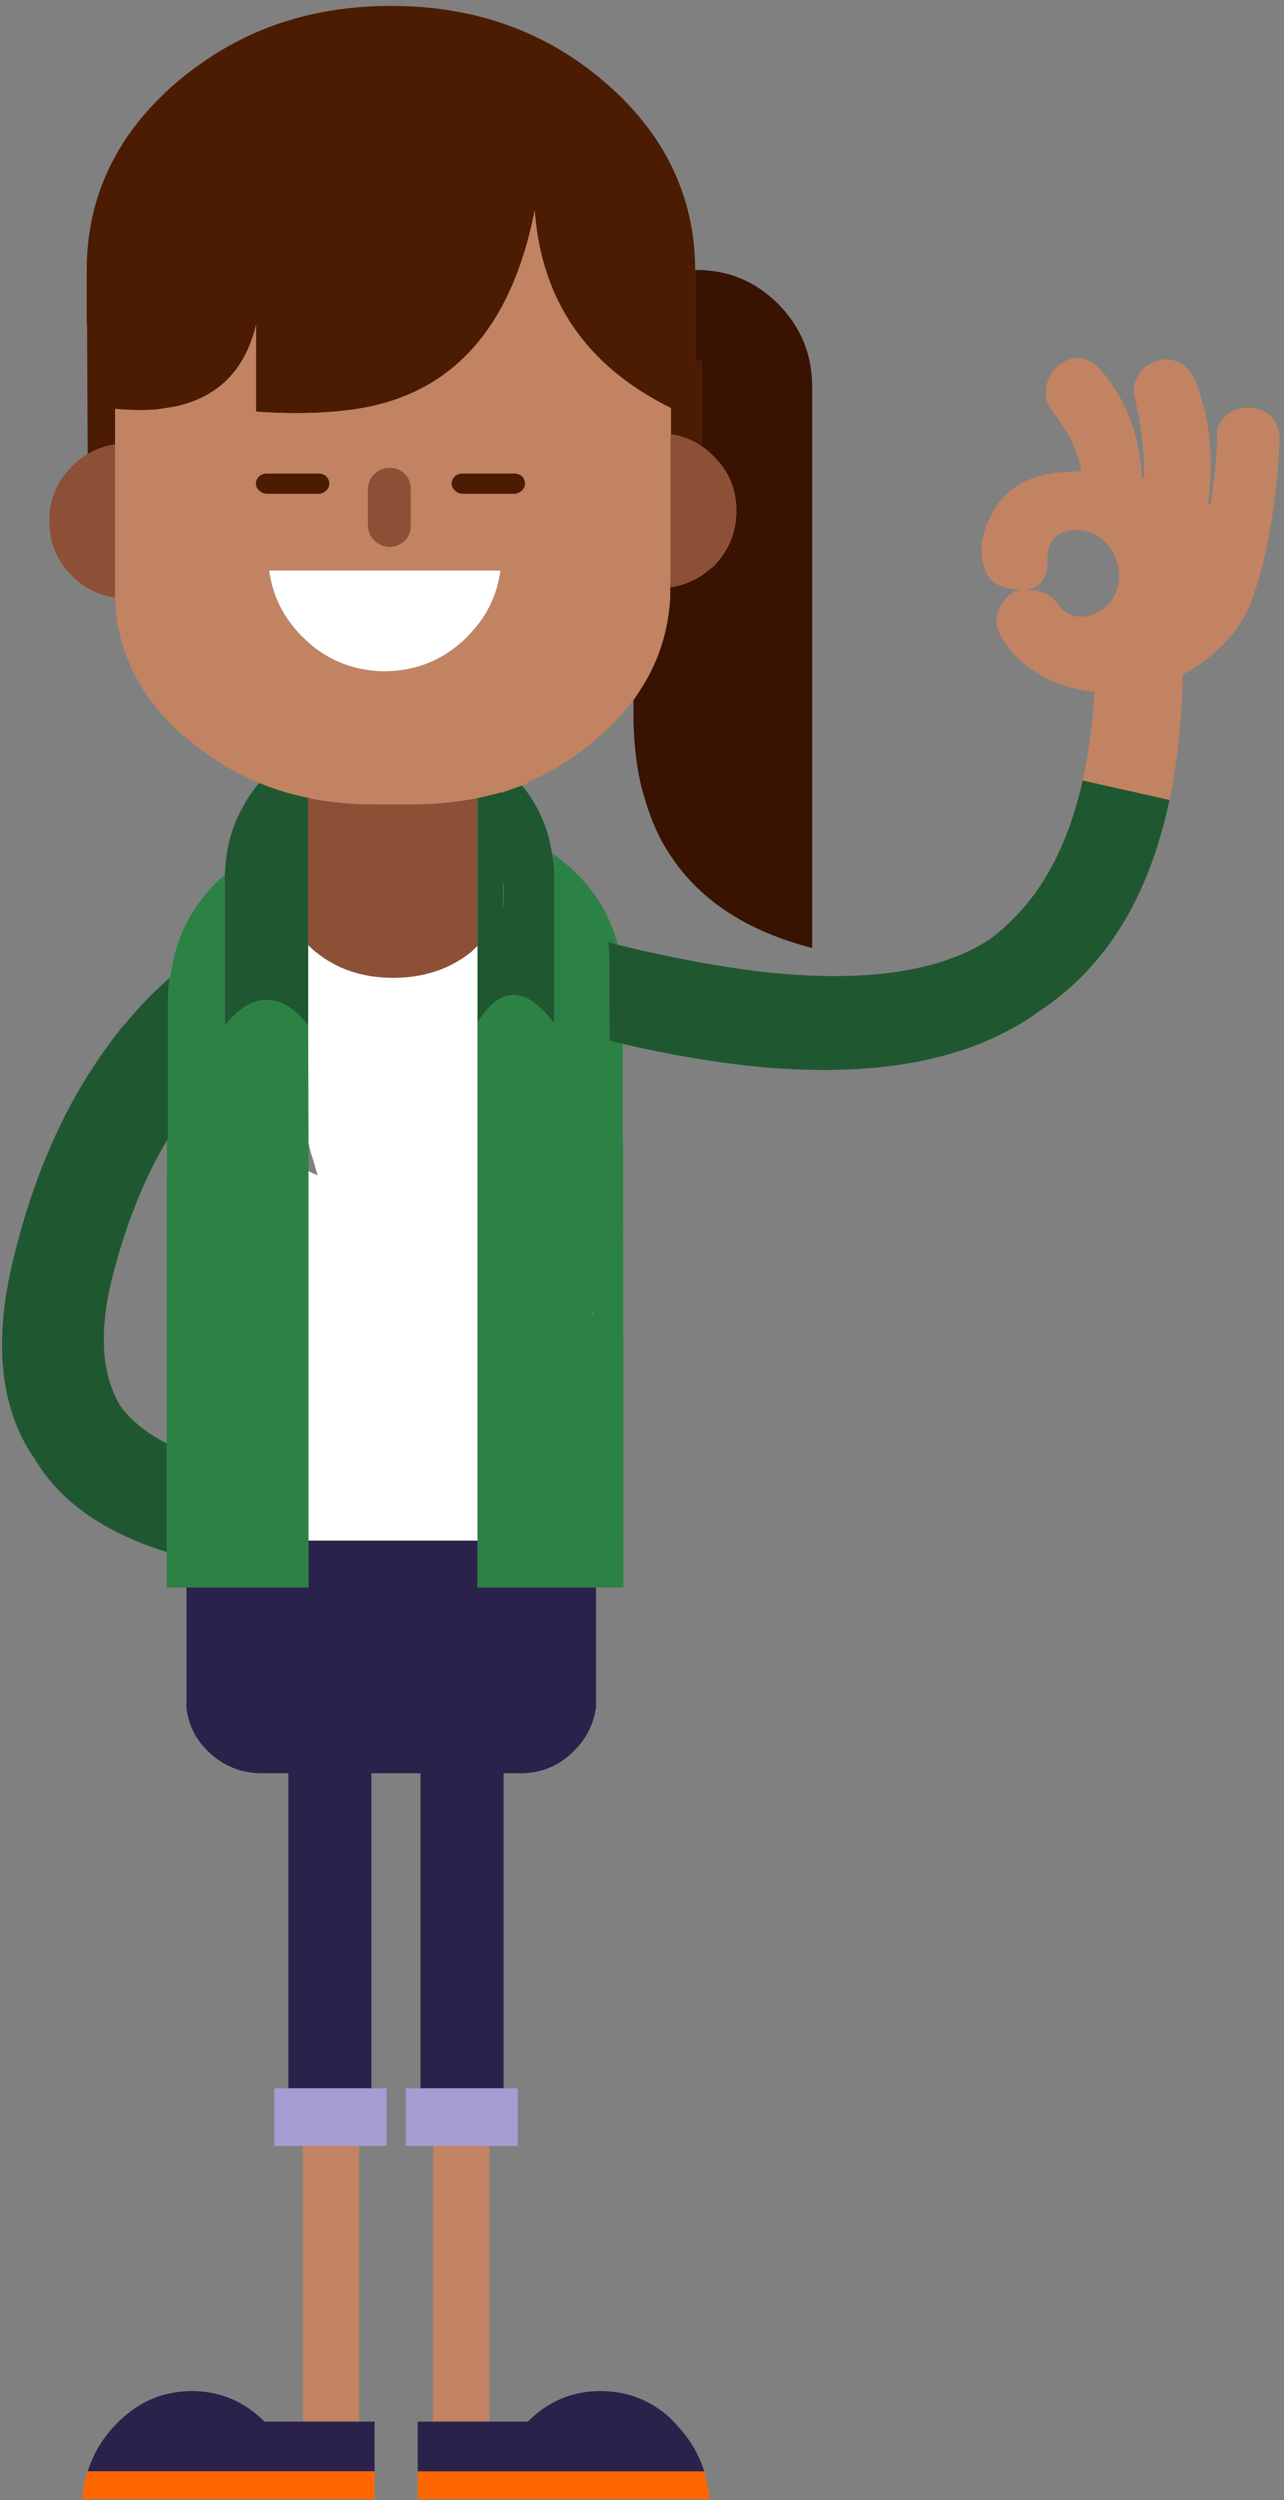 <?xml version="1.0" encoding="UTF-8" standalone="no"?>
<!DOCTYPE svg PUBLIC "-//W3C//DTD SVG 1.1//EN" "http://www.w3.org/Graphics/SVG/1.1/DTD/svg11.dtd">
<svg width="100%" height="100%" viewBox="0 0 204 397" version="1.1" xmlns="http://www.w3.org/2000/svg" xmlns:xlink="http://www.w3.org/1999/xlink" xml:space="preserve" style="fill-rule:evenodd;clip-rule:evenodd;stroke-linejoin:round;stroke-miterlimit:1.414;">
    <rect x="0" y="0" width="204" height="397" fill="#808080" stroke="none"/>
    <g transform="matrix(1,0,0,1,-3251,-89)">
        <g transform="matrix(1,0,0,1,0,-162)">
            <g id="Ninja-Female-2-OK-Hand" transform="matrix(1,0,0,1,2717.19,-110.651)">
                <path d="M714.725,421.118C713.975,422.217 713.775,423.417 714.075,424.716C715.125,429.164 715.624,433.413 715.575,437.411C715.575,437.461 715.575,437.461 715.575,437.511C715.475,437.461 715.375,437.461 715.225,437.411C714.825,430.714 712.726,425.116 708.877,420.618C707.728,419.268 706.478,418.569 705.129,418.519C703.929,418.469 702.83,418.919 701.78,419.868C700.83,420.768 700.231,421.867 700.031,423.117C699.781,424.466 700.081,425.666 700.88,426.715C702.68,429.164 703.929,431.164 704.579,432.813C705.029,433.913 705.329,435.112 705.579,436.362C705.579,436.412 705.579,436.462 705.579,436.512C705.429,436.462 705.279,436.462 705.129,436.512C698.781,436.512 694.433,438.361 692.084,442.109C689.735,445.758 689.135,449.157 690.385,452.255C691.184,454.304 693.134,455.304 696.232,455.304C694.983,455.354 693.883,456.104 692.984,457.553C691.884,459.203 691.834,460.952 692.884,462.801C694.733,465.85 697.332,468.149 700.78,469.698C702.63,470.548 704.679,471.098 706.828,471.398C707.078,471.448 707.378,471.448 707.678,471.498C707.428,476.596 706.778,481.294 705.828,485.592L719.623,488.691C720.872,482.643 721.572,475.996 721.722,468.749C722.772,468.199 723.821,467.549 724.871,466.8C728.919,463.901 731.618,460.302 733.018,456.054C733.068,455.904 733.068,455.804 733.117,455.704C734.117,452.905 735.017,449.257 735.766,444.709C736.516,440.16 736.916,435.912 737.066,431.864C737.166,430.114 736.716,428.715 735.716,427.715C734.817,426.866 733.667,426.416 732.268,426.366C730.918,426.316 729.719,426.716 728.769,427.515C727.72,428.315 727.17,429.365 727.17,430.714C727.17,433.563 726.87,437.062 726.22,441.16C726.17,441.31 726.17,441.46 726.17,441.61C726.12,441.66 726.12,441.71 726.12,441.76C725.97,441.66 725.87,441.56 725.72,441.51C725.77,441.36 725.77,441.26 725.82,441.11C726.67,434.513 726.07,428.365 723.921,422.618C723.271,420.968 722.322,419.819 721.072,419.169C719.923,418.619 718.773,418.569 717.524,419.019C716.324,419.369 715.374,420.069 714.725,421.118ZM708.577,447.007C709.927,448.007 710.876,449.356 711.326,451.056C711.776,452.705 711.676,454.254 711.126,455.704C710.477,457.303 709.277,458.453 707.628,459.152C705.179,460.102 703.179,459.502 701.63,457.303C700.68,455.904 698.931,455.254 696.482,455.304C698.981,455.204 700.231,453.605 700.231,450.456C700.181,447.707 701.48,446.208 704.079,445.858C705.728,445.658 707.228,446.058 708.577,447.007Z" style="fill:rgb(194,131,98);fill-rule:nonzero;"/>
                <path d="M640.255,387.531C637.906,382.933 634.507,378.685 630.059,374.836C620.663,366.689 609.317,362.591 595.972,362.591L595.872,362.591C584.577,362.591 574.681,365.54 566.184,371.438C564.635,372.487 563.186,373.587 561.736,374.836C552.29,383.033 547.592,392.929 547.592,404.524L547.592,413.171L547.642,413.171L547.742,433.763C549.091,432.963 550.541,432.463 552.09,432.213L552.09,426.566C554.489,426.816 556.738,426.816 558.787,426.666L561.586,426.216C568.433,424.766 572.732,420.468 574.481,413.271L574.481,427.016C580.828,427.465 586.326,427.265 590.924,426.516C605.818,424.067 615.115,413.571 618.763,395.078C619.813,409.323 626.96,419.769 640.255,426.366C640.305,426.416 640.355,426.416 640.405,426.466L640.405,430.614C642.204,430.864 643.853,431.514 645.353,432.563L645.353,418.969L644.253,418.969L644.253,404.525C644.253,400.076 643.553,395.928 642.154,391.98C641.604,390.43 641.004,388.981 640.255,387.531ZM571.782,413.471L571.732,413.471L571.782,413.471Z" style="fill:rgb(75,28,2);fill-rule:nonzero;"/>
                <path d="M644.253,418.968L645.353,418.969L645.353,432.563C645.752,432.813 646.152,433.113 646.502,433.463C646.752,433.663 646.952,433.863 647.152,434.063C649.601,436.462 650.8,439.36 650.8,442.759C650.8,446.158 649.601,449.057 647.252,451.506C647.002,451.706 646.752,451.905 646.502,452.105C644.703,453.655 642.654,454.554 640.355,454.904L640.305,454.904C640.305,455.604 640.305,456.304 640.255,457.003C640.155,458.453 639.955,459.902 639.655,461.302C638.905,464.8 637.556,468.099 635.557,471.148C635.207,471.698 634.857,472.247 634.457,472.797L634.457,474.447C634.407,478.595 634.807,482.443 635.557,485.942C635.906,487.391 636.306,488.741 636.756,490.09C637.106,491.09 637.456,492.09 637.906,493.039C638.555,494.589 639.355,496.038 640.255,497.387C644.953,504.585 652.5,509.533 662.846,512.182L662.846,423.067C662.846,417.919 661.046,413.571 657.448,409.922C653.799,406.274 649.401,404.475 644.253,404.525L644.253,418.969L644.253,418.968Z" style="fill:rgb(57,18,2);fill-rule:nonzero;"/>
                <path d="M640.405,426.465C640.355,426.416 640.305,426.416 640.255,426.366C626.96,419.768 619.813,409.322 618.763,395.078C615.115,413.571 605.818,424.067 590.924,426.516C586.326,427.265 580.828,427.465 574.481,427.015L574.481,413.271C572.732,420.468 568.433,424.766 561.586,426.216L558.787,426.666C556.738,426.816 554.489,426.816 552.09,426.566L552.09,456.554C552.14,458.153 552.29,459.752 552.59,461.302C553.839,467.749 557.288,473.497 562.986,478.545C563.036,478.545 563.036,478.545 563.086,478.595C563.436,478.845 563.785,479.145 564.185,479.445C564.685,479.894 565.185,480.294 565.735,480.694C566.035,480.894 566.334,481.094 566.634,481.344C569.233,483.193 572.032,484.742 574.981,485.992C576.33,486.542 577.78,487.042 579.279,487.491C580.429,487.841 581.578,488.091 582.778,488.341C583.028,488.391 583.328,488.491 583.577,488.541C584.827,488.791 586.126,488.941 587.426,489.091C589.275,489.291 591.224,489.391 593.174,489.391L599.571,489.391C603.12,489.341 606.468,489.041 609.667,488.391C610.317,488.241 610.966,488.091 611.616,487.941C612.266,487.791 612.966,487.592 613.665,487.442C613.665,487.442 613.715,487.442 613.765,487.442C614.765,487.092 615.765,486.742 616.764,486.392C617.014,486.292 617.314,486.192 617.614,486.042L617.614,485.842L617.664,485.842C617.914,485.742 618.114,485.642 618.313,485.592C620.663,484.493 622.962,483.193 625.111,481.694C625.96,481.094 626.76,480.495 627.56,479.845C630.309,477.596 632.608,475.247 634.457,472.798C634.857,472.248 635.207,471.698 635.557,471.148C637.556,468.1 638.905,464.801 639.655,461.302C639.955,459.903 640.155,458.453 640.255,457.004C640.305,456.304 640.305,455.605 640.305,454.905L640.355,453.605L640.355,430.615L640.405,430.615L640.405,426.516L640.405,426.466L640.405,426.465ZM617.214,438.461C617.214,438.861 617.064,439.21 616.764,439.51C616.414,439.86 616.014,440.01 615.615,440.06L607.218,440.06C606.768,440.01 606.368,439.86 606.068,439.51C605.719,439.21 605.569,438.861 605.569,438.461C605.569,438.011 605.719,437.661 606.068,437.311C606.368,437.011 606.768,436.861 607.218,436.861L615.615,436.861C616.015,436.861 616.414,437.011 616.764,437.311C617.064,437.661 617.214,438.011 617.214,438.461ZM576.13,436.861L584.527,436.861C584.927,436.861 585.327,437.011 585.676,437.311C585.976,437.661 586.126,438.011 586.126,438.461C586.126,438.861 585.976,439.21 585.676,439.51C585.327,439.86 584.927,440.01 584.527,440.06L576.13,440.06C575.68,440.01 575.281,439.86 574.981,439.51C574.631,439.211 574.431,438.861 574.481,438.461C574.431,438.011 574.631,437.661 574.981,437.311C575.281,437.011 575.68,436.862 576.13,436.862L576.13,436.861ZM593.323,436.911C593.973,436.262 594.773,435.912 595.722,435.962C596.672,435.912 597.472,436.262 598.121,436.911C598.771,437.561 599.071,438.361 599.071,439.31L599.071,445.108C599.071,446.058 598.771,446.857 598.121,447.507C597.472,448.157 596.672,448.457 595.722,448.507C594.773,448.457 593.973,448.157 593.323,447.507C592.624,446.857 592.274,446.058 592.274,445.108L592.274,439.31C592.274,438.361 592.624,437.561 593.323,436.911ZM613.315,452.255C612.866,455.604 611.566,458.653 609.367,461.302C608.917,461.801 608.467,462.301 608.018,462.801C604.369,466.4 600.021,468.199 594.973,468.249C590.275,468.199 586.226,466.699 582.778,463.651C582.478,463.351 582.178,463.051 581.878,462.801C581.378,462.301 580.928,461.801 580.529,461.302C578.329,458.653 577.03,455.604 576.58,452.255L613.315,452.255Z" style="fill:rgb(194,131,98);fill-rule:nonzero;"/>
                <path d="M616.764,439.51C617.064,439.21 617.214,438.861 617.214,438.461C617.214,438.011 617.064,437.661 616.764,437.311C616.414,437.011 616.014,436.861 615.615,436.861L607.218,436.861C606.768,436.861 606.368,437.011 606.068,437.311C605.719,437.661 605.569,438.011 605.569,438.461C605.569,438.861 605.719,439.21 606.068,439.51C606.368,439.86 606.768,440.01 607.218,440.06L615.615,440.06C616.015,440.01 616.414,439.86 616.764,439.51Z" style="fill:rgb(75,28,2);fill-rule:nonzero;"/>
                <path d="M584.527,436.861L576.13,436.861C575.68,436.861 575.281,437.011 574.981,437.311C574.631,437.661 574.431,438.011 574.481,438.461C574.431,438.861 574.631,439.21 574.981,439.51C575.281,439.86 575.68,440.01 576.13,440.06L584.527,440.06C584.927,440.01 585.327,439.86 585.676,439.51C585.976,439.211 586.126,438.861 586.126,438.461C586.126,438.011 585.976,437.661 585.676,437.311C585.327,437.011 584.927,436.862 584.527,436.862L584.527,436.861Z" style="fill:rgb(75,28,2);fill-rule:nonzero;"/>
                <path d="M595.722,435.962C594.773,435.912 593.973,436.262 593.323,436.911C592.624,437.561 592.274,438.361 592.274,439.31L592.274,445.108C592.274,446.058 592.624,446.857 593.323,447.507C593.973,448.157 594.773,448.457 595.722,448.507C596.672,448.457 597.472,448.157 598.121,447.507C598.771,446.857 599.071,446.058 599.071,445.108L599.071,439.31C599.071,438.361 598.771,437.561 598.121,436.911C597.472,436.262 596.672,435.912 595.722,435.962Z" style="fill:rgb(140,80,55);fill-rule:nonzero;"/>
                <path d="M609.367,461.302C611.566,458.653 612.866,455.604 613.315,452.255L576.58,452.255C577.03,455.604 578.329,458.653 580.529,461.302C580.928,461.801 581.378,462.301 581.878,462.801C582.178,463.051 582.478,463.351 582.778,463.651C586.226,466.699 590.275,468.199 594.973,468.249C600.021,468.199 604.369,466.4 608.018,462.801C608.467,462.301 608.917,461.801 609.367,461.302Z" style="fill:white;fill-rule:nonzero;"/>
                <path d="M645.353,432.563C643.853,431.513 642.204,430.864 640.405,430.614L640.355,430.614L640.355,454.904C642.654,454.554 644.703,453.655 646.502,452.105C646.752,451.905 647.002,451.705 647.252,451.506C649.601,449.057 650.8,446.158 650.8,442.759C650.8,439.36 649.601,436.462 647.152,434.063C646.952,433.863 646.752,433.663 646.502,433.463C646.152,433.113 645.752,432.813 645.353,432.563Z" style="fill:rgb(140,80,55);fill-rule:nonzero;"/>
                <path d="M640.355,453.605L640.305,454.904L640.355,454.904L640.355,453.605Z" style="fill:rgb(75,28,2);fill-rule:nonzero;"/>
                <path d="M621.512,497.137C621.112,494.588 620.363,492.239 619.213,490.09C618.513,488.791 617.714,487.541 616.764,486.392C615.764,486.741 614.765,487.091 613.765,487.441L613.765,487.741L613.665,487.441C612.966,487.591 612.266,487.791 611.616,487.941C610.966,488.091 610.317,488.241 609.667,488.391L609.667,524.077C610.966,521.927 612.366,520.528 613.815,519.978C616.314,518.979 619.013,520.378 621.862,524.177L621.862,501.136C621.862,500.736 621.862,500.336 621.862,499.936C621.812,498.987 621.662,498.037 621.512,497.137ZM613.815,502.085L613.815,505.484L613.765,505.484L613.715,502.085L613.715,501.486L613.815,502.085Z" style="fill:rgb(31,88,48);fill-rule:nonzero;"/>
                <path d="M613.815,505.484L613.815,502.085L613.715,502.085L613.765,505.484L613.815,505.484Z" style="fill:rgb(44,130,69);fill-rule:nonzero;"/>
                <path d="M613.815,502.085L613.715,501.485L613.715,502.085L613.815,502.085Z" style="fill:rgb(75,28,2);fill-rule:nonzero;"/>
                <path d="M621.862,499.936L621.862,524.176C619.013,520.378 616.314,518.979 613.815,519.978C612.366,520.528 610.966,521.927 609.667,524.077L609.667,613.741L632.858,613.741L632.808,542.719L632.758,542.719L632.758,527.425C632.158,527.275 631.558,527.125 630.908,526.975C630.808,526.925 630.708,526.925 630.659,526.925L630.609,512.981C630.559,512.331 630.509,511.782 630.409,511.232C630.559,511.282 630.758,511.332 630.908,511.382C631.258,511.482 631.608,511.582 631.958,511.682C631.408,509.533 630.559,507.533 629.509,505.634C628.359,503.685 626.96,501.886 625.261,500.236C625.161,500.086 625.061,499.986 624.961,499.936C623.861,498.887 622.712,497.937 621.512,497.138C621.662,498.037 621.812,498.987 621.862,499.936ZM610.117,546.817C610.117,546.717 610.117,546.667 610.167,546.617L610.267,546.717C610.217,546.767 610.167,546.767 610.117,546.817ZM627.91,569.958L627.96,570.458L627.91,570.458L627.91,569.958Z" style="fill:rgb(44,130,69);fill-rule:nonzero;"/>
                <path d="M627.96,570.458L627.91,569.958L627.91,570.458L627.96,570.458Z" style="fill:rgb(255,189,145);fill-rule:nonzero;"/>
                <path d="M631.958,511.681C631.608,511.581 631.258,511.481 630.908,511.382C630.758,511.332 630.559,511.282 630.409,511.232C630.509,511.781 630.559,512.331 630.609,512.981L630.659,526.925C630.709,526.925 630.808,526.925 630.908,526.975C631.558,527.125 632.158,527.275 632.758,527.425C639.955,529.075 646.702,530.224 653,530.924C672.842,532.973 688.135,530.074 698.931,522.227C706.128,517.479 711.626,510.782 715.425,502.085C717.174,498.037 718.573,493.589 719.623,488.691L705.828,485.592C704.379,492.039 702.18,497.537 699.231,502.085C696.932,505.534 694.183,508.483 691.034,510.832C683.038,516.03 671.042,517.729 655.049,515.98C648.102,515.18 640.405,513.731 631.958,511.682L631.958,511.681Z" style="fill:rgb(31,88,48);fill-rule:nonzero;"/>
                <path d="M547.742,433.763C547.092,434.112 546.492,434.562 545.942,435.062C545.693,435.262 545.493,435.462 545.243,435.712C542.844,438.061 541.644,440.96 541.644,444.408C541.644,447.807 542.844,450.706 545.243,453.105C545.493,453.305 545.693,453.505 545.942,453.755C547.742,455.304 549.791,456.204 552.09,456.554L552.09,432.213C550.541,432.463 549.091,432.963 547.742,433.763Z" style="fill:rgb(140,80,55);fill-rule:nonzero;"/>
                <path d="M572.232,490.09C570.633,493.039 569.733,496.338 569.583,499.936C569.533,500.136 569.533,500.336 569.533,500.586L569.533,524.476C572.832,520.428 576.13,519.428 579.479,521.428C580.579,522.077 581.678,523.127 582.778,524.476L582.778,511.731L582.778,488.341C581.578,488.091 580.429,487.841 579.279,487.491C577.78,487.041 576.33,486.542 574.981,485.992C573.881,487.241 572.982,488.641 572.232,490.09Z" style="fill:rgb(31,88,48);fill-rule:nonzero;"/>
                <path d="M569.533,501.136C569.533,500.936 569.533,500.736 569.533,500.586C569.083,500.986 568.583,501.386 568.134,501.835C564.235,505.784 561.886,510.332 561.086,515.53L561.086,515.58C561.036,515.78 561.036,515.98 560.986,516.18C560.936,516.43 560.836,516.68 560.787,516.929C560.587,518.079 560.487,519.328 560.487,520.578L560.487,542.719L560.337,542.719L560.287,590.85L560.287,613.741L582.828,613.741L582.828,606.294L582.828,547.617L582.828,543.169L582.778,524.477C581.678,523.127 580.579,522.078 579.479,521.428C576.131,519.429 572.832,520.428 569.533,524.477L569.533,501.136Z" style="fill:rgb(44,130,69);fill-rule:nonzero;"/>
                <path d="M553.739,524.176C553.639,524.276 553.539,524.376 553.439,524.476C552.49,525.626 551.54,526.825 550.691,528.075C545.343,535.422 541.094,544.118 537.946,554.214C537.296,556.364 536.646,558.613 536.096,560.912C532.948,573.257 533.597,583.353 537.946,591.15C538.395,591.899 538.845,592.649 539.345,593.349C541.194,596.498 543.743,599.246 546.892,601.595C548.042,602.445 549.241,603.245 550.591,603.995C551.94,604.744 553.339,605.444 554.839,606.094C556.538,606.843 558.337,607.493 560.287,608.093L560.287,590.85C557.638,589.5 555.489,587.901 553.839,586.052C553.439,585.602 553.09,585.152 552.79,584.702C549.941,579.704 549.541,573.057 551.59,564.76C553.689,556.364 556.588,549.017 560.337,542.719L560.487,542.719L560.487,520.578C560.487,519.329 560.587,518.079 560.787,516.93C560.137,517.479 559.537,518.029 558.887,518.629C557.038,520.378 555.339,522.228 553.739,524.177L553.739,524.176Z" style="fill:rgb(31,88,48);fill-rule:nonzero;"/>
                <path d="M613.665,487.441L613.765,487.741L613.765,487.441C613.715,487.441 613.665,487.441 613.665,487.441Z" style="fill:rgb(140,80,55);fill-rule:nonzero;"/>
                <path d="M609.667,488.391C606.468,489.04 603.12,489.34 599.571,489.39L593.173,489.39C591.224,489.39 589.275,489.29 587.426,489.09C586.126,488.941 584.827,488.791 583.577,488.541C583.327,488.491 583.028,488.391 582.778,488.341L582.778,511.731C583.127,512.081 583.527,512.481 583.977,512.831C587.376,515.58 591.474,516.929 596.272,516.929C601.07,516.929 605.219,515.58 608.667,512.831C609.017,512.481 609.317,512.181 609.667,511.881L609.667,488.391Z" style="fill:rgb(140,80,55);fill-rule:nonzero;"/>
                <path d="M608.667,512.831C605.219,515.58 601.07,516.929 596.272,516.929C591.474,516.929 587.376,515.58 583.977,512.831C583.527,512.481 583.128,512.081 582.778,511.731L582.778,524.476L582.828,543.169C582.978,543.719 583.078,544.219 583.228,544.768C583.327,545.118 583.427,545.468 583.577,545.868C583.777,546.668 584.027,547.467 584.277,548.267C583.777,548.067 583.278,547.867 582.828,547.617L582.828,606.294L609.667,606.294L609.667,524.077L609.667,511.882C609.317,512.181 609.017,512.481 608.667,512.831Z" style="fill:white;fill-rule:nonzero;"/>
                <path d="M563.435,613.741L563.435,632.833C563.435,633.083 563.485,633.283 563.535,633.533C563.835,635.282 564.485,636.831 565.535,638.231C565.884,638.731 566.334,639.23 566.784,639.68C569.183,642.029 572.032,643.229 575.381,643.229L579.629,643.229L579.629,693.259L592.824,693.259L592.824,643.229L600.621,643.229L600.621,693.259L613.815,693.259L613.815,643.229L616.564,643.229C619.863,643.229 622.662,642.029 625.011,639.68C626.76,637.931 627.91,635.882 628.359,633.533C628.409,633.283 628.459,633.083 628.509,632.833L628.509,613.741L609.667,613.741L609.667,606.294L582.828,606.294L582.828,613.741L563.435,613.741Z" style="fill:rgb(42,34,75);fill-rule:nonzero;"/>
                <rect x="602.62" y="702.405" width="8.946" height="43.783" style="fill:rgb(194,131,98);fill-rule:nonzero;"/>
                <path d="M602.62,702.405L616.064,702.405L616.064,693.259L613.815,693.259L600.621,693.259L598.272,693.259L598.272,702.405L602.62,702.405Z" style="fill:rgb(167,156,209);fill-rule:nonzero;"/>
                <path d="M592.824,693.259L579.629,693.259L577.38,693.259L577.38,702.405L595.223,702.405L595.223,693.259L592.824,693.259Z" style="fill:rgb(167,156,209);fill-rule:nonzero;"/>
                <rect x="581.928" y="702.405" width="8.946" height="43.783" style="fill:rgb(194,131,98);fill-rule:nonzero;"/>
                <path d="M646.602,758.483C646.452,757.433 646.252,756.383 646.002,755.384C645.902,754.934 645.802,754.534 645.702,754.084L600.171,754.084L600.171,758.483L646.602,758.483Z" style="fill:rgb(255,102,0);fill-rule:nonzero;"/>
                <path d="M645.702,754.084C644.853,751.435 643.503,749.086 641.554,746.987C641.104,746.487 640.705,746.038 640.255,745.588C637.106,742.739 633.407,741.34 629.209,741.34C624.761,741.34 620.912,742.939 617.664,746.188L611.566,746.188L602.62,746.188L600.171,746.188L600.171,754.084L645.703,754.084L645.702,754.084Z" style="fill:rgb(42,34,75);fill-rule:nonzero;"/>
                <path d="M590.874,746.188L581.928,746.188L575.83,746.188C572.582,742.939 568.733,741.34 564.285,741.34C559.437,741.34 555.339,743.239 551.89,746.987C549.941,749.086 548.591,751.435 547.742,754.084L593.323,754.084L593.323,746.188L590.874,746.188Z" style="fill:rgb(42,34,75);fill-rule:nonzero;"/>
                <path d="M593.323,758.483L593.323,754.084L547.742,754.084C547.592,754.534 547.442,755.034 547.342,755.484C547.092,756.433 546.942,757.433 546.892,758.483L593.323,758.483Z" style="fill:rgb(255,102,0);fill-rule:nonzero;"/>
            </g>
        </g>
    </g>
</svg>

